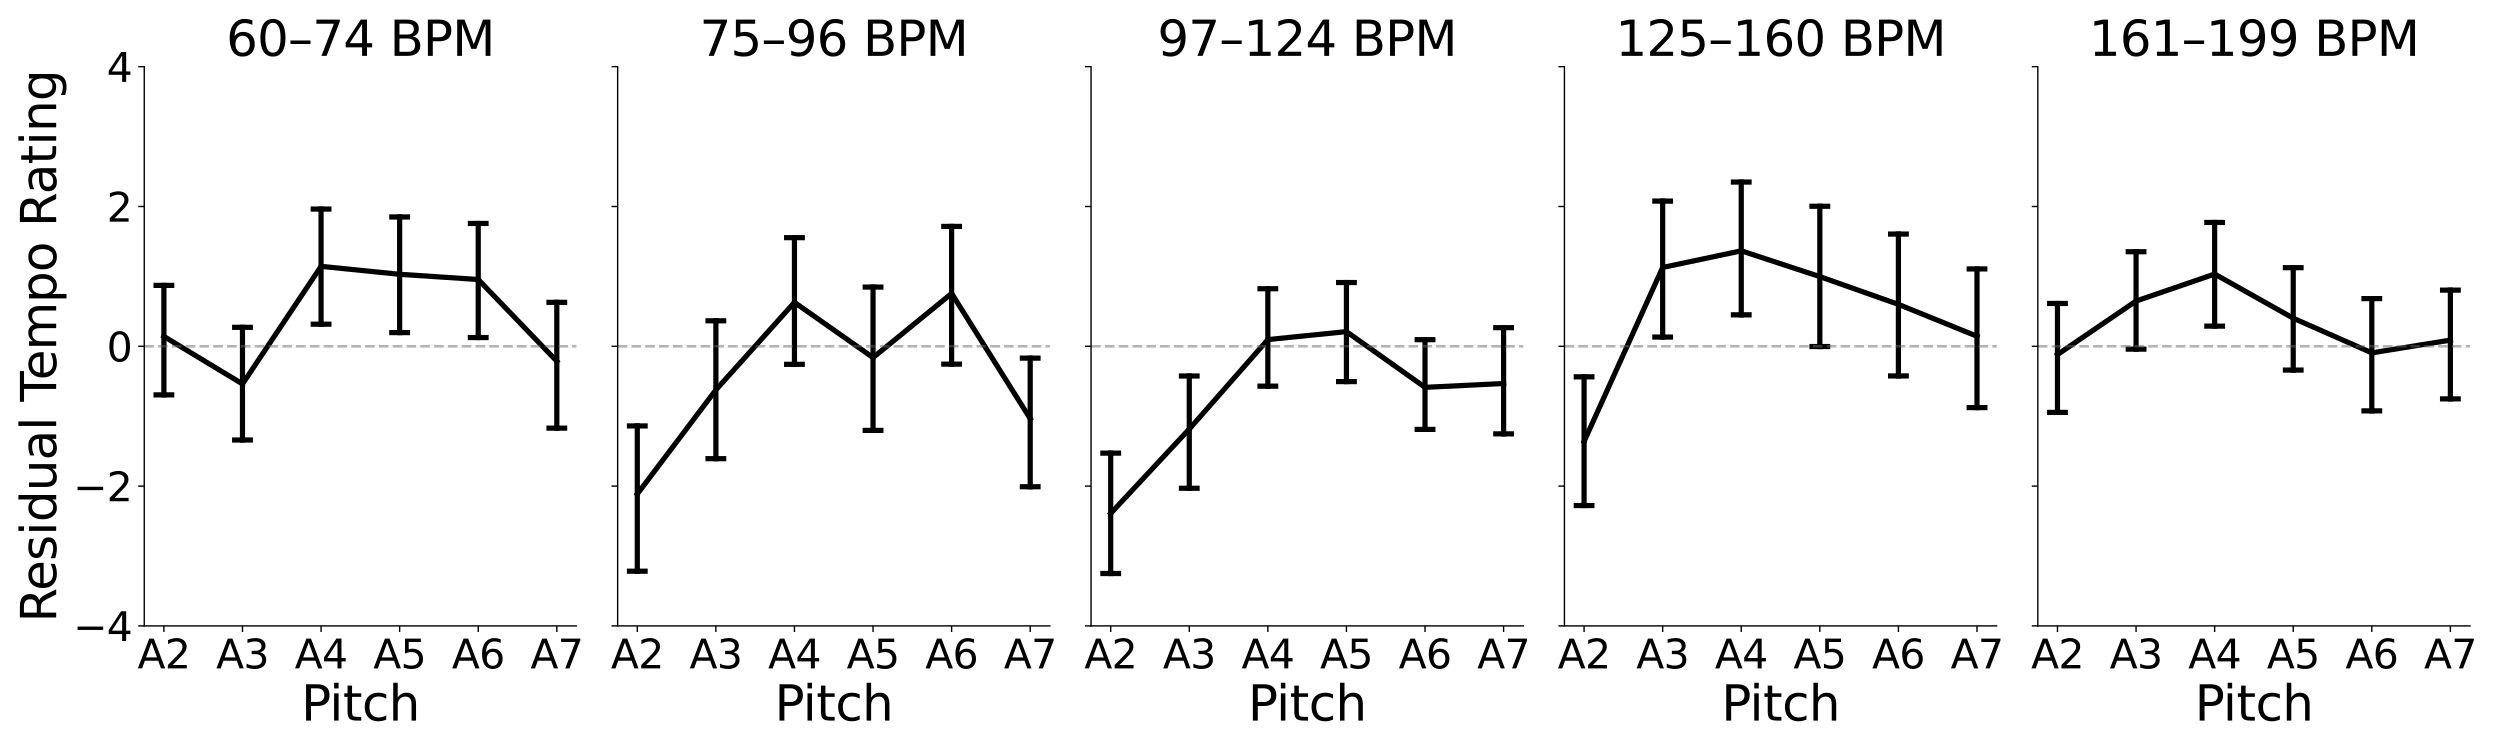 <?xml version="1.0" encoding="utf-8" standalone="no"?>
<!DOCTYPE svg PUBLIC "-//W3C//DTD SVG 1.1//EN"
  "http://www.w3.org/Graphics/SVG/1.1/DTD/svg11.dtd">
<svg xmlns:xlink="http://www.w3.org/1999/xlink" width="1440pt" height="432pt" viewBox="0 0 1440 432" xmlns="http://www.w3.org/2000/svg" version="1.1">
 <defs>
  <style type="text/css">*{stroke-linejoin: round; stroke-linecap: butt}</style>
 </defs>
 <g id="figure_1">
  <g id="patch_1">
   <path d="M 0 432 
L 1440 432 
L 1440 0 
L 0 0 
z
" style="fill: #ffffff"/>
  </g>
  <g id="axes_1">
   <g id="patch_2">
    <path d="M 83.09 360.52 
L 332.037 360.52 
L 332.037 38.4 
L 83.09 38.4 
z
" style="fill: #ffffff"/>
   </g>
   <g id="matplotlib.axis_1">
    <g id="xtick_1">
     <g id="line2d_1">
      <defs>
       <path id="ma866b5fbab" d="M 0 0 
L 0 3.5 
" style="stroke: #000000; stroke-width: 0.8"/>
      </defs>
      <g>
       <use xlink:href="#ma866b5fbab" x="94.406" y="360.52" style="stroke: #000000; stroke-width: 0.8"/>
      </g>
     </g>
     <g id="text_1">
      <!-- A2 -->
      <g transform="translate(79.222 384.996) scale(0.23 -0.23)">
       <defs>
        <path id="DejaVuSans-41" d="M 2188 4044 
L 1331 1722 
L 3047 1722 
L 2188 4044 
z
M 1831 4666 
L 2547 4666 
L 4325 0 
L 3669 0 
L 3244 1197 
L 1141 1197 
L 716 0 
L 50 0 
L 1831 4666 
z
" transform="scale(0.016)"/>
        <path id="DejaVuSans-32" d="M 1228 531 
L 3431 531 
L 3431 0 
L 469 0 
L 469 531 
Q 828 903 1448 1529 
Q 2069 2156 2228 2338 
Q 2531 2678 2651 2914 
Q 2772 3150 2772 3378 
Q 2772 3750 2511 3984 
Q 2250 4219 1831 4219 
Q 1534 4219 1204 4116 
Q 875 4013 500 3803 
L 500 4441 
Q 881 4594 1212 4672 
Q 1544 4750 1819 4750 
Q 2544 4750 2975 4387 
Q 3406 4025 3406 3419 
Q 3406 3131 3298 2873 
Q 3191 2616 2906 2266 
Q 2828 2175 2409 1742 
Q 1991 1309 1228 531 
z
" transform="scale(0.016)"/>
       </defs>
       <use xlink:href="#DejaVuSans-41"/>
       <use xlink:href="#DejaVuSans-32" x="68.408"/>
      </g>
     </g>
    </g>
    <g id="xtick_2">
     <g id="line2d_2">
      <g>
       <use xlink:href="#ma866b5fbab" x="139.669" y="360.52" style="stroke: #000000; stroke-width: 0.8"/>
      </g>
     </g>
     <g id="text_2">
      <!-- A3 -->
      <g transform="translate(124.485 384.996) scale(0.23 -0.23)">
       <defs>
        <path id="DejaVuSans-33" d="M 2597 2516 
Q 3050 2419 3304 2112 
Q 3559 1806 3559 1356 
Q 3559 666 3084 287 
Q 2609 -91 1734 -91 
Q 1441 -91 1130 -33 
Q 819 25 488 141 
L 488 750 
Q 750 597 1062 519 
Q 1375 441 1716 441 
Q 2309 441 2620 675 
Q 2931 909 2931 1356 
Q 2931 1769 2642 2001 
Q 2353 2234 1838 2234 
L 1294 2234 
L 1294 2753 
L 1863 2753 
Q 2328 2753 2575 2939 
Q 2822 3125 2822 3475 
Q 2822 3834 2567 4026 
Q 2313 4219 1838 4219 
Q 1578 4219 1281 4162 
Q 984 4106 628 3988 
L 628 4550 
Q 988 4650 1302 4700 
Q 1616 4750 1894 4750 
Q 2613 4750 3031 4423 
Q 3450 4097 3450 3541 
Q 3450 3153 3228 2886 
Q 3006 2619 2597 2516 
z
" transform="scale(0.016)"/>
       </defs>
       <use xlink:href="#DejaVuSans-41"/>
       <use xlink:href="#DejaVuSans-33" x="68.408"/>
      </g>
     </g>
    </g>
    <g id="xtick_3">
     <g id="line2d_3">
      <g>
       <use xlink:href="#ma866b5fbab" x="184.932" y="360.52" style="stroke: #000000; stroke-width: 0.8"/>
      </g>
     </g>
     <g id="text_3">
      <!-- A4 -->
      <g transform="translate(169.748 384.996) scale(0.23 -0.23)">
       <defs>
        <path id="DejaVuSans-34" d="M 2419 4116 
L 825 1625 
L 2419 1625 
L 2419 4116 
z
M 2253 4666 
L 3047 4666 
L 3047 1625 
L 3713 1625 
L 3713 1100 
L 3047 1100 
L 3047 0 
L 2419 0 
L 2419 1100 
L 313 1100 
L 313 1709 
L 2253 4666 
z
" transform="scale(0.016)"/>
       </defs>
       <use xlink:href="#DejaVuSans-41"/>
       <use xlink:href="#DejaVuSans-34" x="68.408"/>
      </g>
     </g>
    </g>
    <g id="xtick_4">
     <g id="line2d_4">
      <g>
       <use xlink:href="#ma866b5fbab" x="230.195" y="360.52" style="stroke: #000000; stroke-width: 0.8"/>
      </g>
     </g>
     <g id="text_4">
      <!-- A5 -->
      <g transform="translate(215.011 384.996) scale(0.23 -0.23)">
       <defs>
        <path id="DejaVuSans-35" d="M 691 4666 
L 3169 4666 
L 3169 4134 
L 1269 4134 
L 1269 2991 
Q 1406 3038 1543 3061 
Q 1681 3084 1819 3084 
Q 2600 3084 3056 2656 
Q 3513 2228 3513 1497 
Q 3513 744 3044 326 
Q 2575 -91 1722 -91 
Q 1428 -91 1123 -41 
Q 819 9 494 109 
L 494 744 
Q 775 591 1075 516 
Q 1375 441 1709 441 
Q 2250 441 2565 725 
Q 2881 1009 2881 1497 
Q 2881 1984 2565 2268 
Q 2250 2553 1709 2553 
Q 1456 2553 1204 2497 
Q 953 2441 691 2322 
L 691 4666 
z
" transform="scale(0.016)"/>
       </defs>
       <use xlink:href="#DejaVuSans-41"/>
       <use xlink:href="#DejaVuSans-35" x="68.408"/>
      </g>
     </g>
    </g>
    <g id="xtick_5">
     <g id="line2d_5">
      <g>
       <use xlink:href="#ma866b5fbab" x="275.458" y="360.52" style="stroke: #000000; stroke-width: 0.8"/>
      </g>
     </g>
     <g id="text_5">
      <!-- A6 -->
      <g transform="translate(260.275 384.996) scale(0.23 -0.23)">
       <defs>
        <path id="DejaVuSans-36" d="M 2113 2584 
Q 1688 2584 1439 2293 
Q 1191 2003 1191 1497 
Q 1191 994 1439 701 
Q 1688 409 2113 409 
Q 2538 409 2786 701 
Q 3034 994 3034 1497 
Q 3034 2003 2786 2293 
Q 2538 2584 2113 2584 
z
M 3366 4563 
L 3366 3988 
Q 3128 4100 2886 4159 
Q 2644 4219 2406 4219 
Q 1781 4219 1451 3797 
Q 1122 3375 1075 2522 
Q 1259 2794 1537 2939 
Q 1816 3084 2150 3084 
Q 2853 3084 3261 2657 
Q 3669 2231 3669 1497 
Q 3669 778 3244 343 
Q 2819 -91 2113 -91 
Q 1303 -91 875 529 
Q 447 1150 447 2328 
Q 447 3434 972 4092 
Q 1497 4750 2381 4750 
Q 2619 4750 2861 4703 
Q 3103 4656 3366 4563 
z
" transform="scale(0.016)"/>
       </defs>
       <use xlink:href="#DejaVuSans-41"/>
       <use xlink:href="#DejaVuSans-36" x="68.408"/>
      </g>
     </g>
    </g>
    <g id="xtick_6">
     <g id="line2d_6">
      <g>
       <use xlink:href="#ma866b5fbab" x="320.721" y="360.52" style="stroke: #000000; stroke-width: 0.8"/>
      </g>
     </g>
     <g id="text_6">
      <!-- A7 -->
      <g transform="translate(305.538 384.996) scale(0.23 -0.23)">
       <defs>
        <path id="DejaVuSans-37" d="M 525 4666 
L 3525 4666 
L 3525 4397 
L 1831 0 
L 1172 0 
L 2766 4134 
L 525 4134 
L 525 4666 
z
" transform="scale(0.016)"/>
       </defs>
       <use xlink:href="#DejaVuSans-41"/>
       <use xlink:href="#DejaVuSans-37" x="68.408"/>
      </g>
     </g>
    </g>
    <g id="text_7">
     <!-- Pitch -->
     <g transform="translate(173.489 415.055) scale(0.28 -0.28)">
      <defs>
       <path id="DejaVuSans-50" d="M 1259 4147 
L 1259 2394 
L 2053 2394 
Q 2494 2394 2734 2622 
Q 2975 2850 2975 3272 
Q 2975 3691 2734 3919 
Q 2494 4147 2053 4147 
L 1259 4147 
z
M 628 4666 
L 2053 4666 
Q 2838 4666 3239 4311 
Q 3641 3956 3641 3272 
Q 3641 2581 3239 2228 
Q 2838 1875 2053 1875 
L 1259 1875 
L 1259 0 
L 628 0 
L 628 4666 
z
" transform="scale(0.016)"/>
       <path id="DejaVuSans-69" d="M 603 3500 
L 1178 3500 
L 1178 0 
L 603 0 
L 603 3500 
z
M 603 4863 
L 1178 4863 
L 1178 4134 
L 603 4134 
L 603 4863 
z
" transform="scale(0.016)"/>
       <path id="DejaVuSans-74" d="M 1172 4494 
L 1172 3500 
L 2356 3500 
L 2356 3053 
L 1172 3053 
L 1172 1153 
Q 1172 725 1289 603 
Q 1406 481 1766 481 
L 2356 481 
L 2356 0 
L 1766 0 
Q 1100 0 847 248 
Q 594 497 594 1153 
L 594 3053 
L 172 3053 
L 172 3500 
L 594 3500 
L 594 4494 
L 1172 4494 
z
" transform="scale(0.016)"/>
       <path id="DejaVuSans-63" d="M 3122 3366 
L 3122 2828 
Q 2878 2963 2633 3030 
Q 2388 3097 2138 3097 
Q 1578 3097 1268 2742 
Q 959 2388 959 1747 
Q 959 1106 1268 751 
Q 1578 397 2138 397 
Q 2388 397 2633 464 
Q 2878 531 3122 666 
L 3122 134 
Q 2881 22 2623 -34 
Q 2366 -91 2075 -91 
Q 1284 -91 818 406 
Q 353 903 353 1747 
Q 353 2603 823 3093 
Q 1294 3584 2113 3584 
Q 2378 3584 2631 3529 
Q 2884 3475 3122 3366 
z
" transform="scale(0.016)"/>
       <path id="DejaVuSans-68" d="M 3513 2113 
L 3513 0 
L 2938 0 
L 2938 2094 
Q 2938 2591 2744 2837 
Q 2550 3084 2163 3084 
Q 1697 3084 1428 2787 
Q 1159 2491 1159 1978 
L 1159 0 
L 581 0 
L 581 4863 
L 1159 4863 
L 1159 2956 
Q 1366 3272 1645 3428 
Q 1925 3584 2291 3584 
Q 2894 3584 3203 3211 
Q 3513 2838 3513 2113 
z
" transform="scale(0.016)"/>
      </defs>
      <use xlink:href="#DejaVuSans-50"/>
      <use xlink:href="#DejaVuSans-69" x="58.053"/>
      <use xlink:href="#DejaVuSans-74" x="85.836"/>
      <use xlink:href="#DejaVuSans-63" x="125.045"/>
      <use xlink:href="#DejaVuSans-68" x="180.025"/>
     </g>
    </g>
   </g>
   <g id="matplotlib.axis_2">
    <g id="ytick_1">
     <g id="line2d_7">
      <defs>
       <path id="m1abe7f69b4" d="M 0 0 
L -3.5 0 
" style="stroke: #000000; stroke-width: 0.8"/>
      </defs>
      <g>
       <use xlink:href="#m1abe7f69b4" x="83.09" y="360.52" style="stroke: #000000; stroke-width: 0.8"/>
      </g>
     </g>
     <g id="text_8">
      <!-- −4 -->
      <g transform="translate(42.183 369.258) scale(0.23 -0.23)">
       <defs>
        <path id="DejaVuSans-2212" d="M 678 2272 
L 4684 2272 
L 4684 1741 
L 678 1741 
L 678 2272 
z
" transform="scale(0.016)"/>
       </defs>
       <use xlink:href="#DejaVuSans-2212"/>
       <use xlink:href="#DejaVuSans-34" x="83.789"/>
      </g>
     </g>
    </g>
    <g id="ytick_2">
     <g id="line2d_8">
      <g>
       <use xlink:href="#m1abe7f69b4" x="83.09" y="279.99" style="stroke: #000000; stroke-width: 0.8"/>
      </g>
     </g>
     <g id="text_9">
      <!-- −2 -->
      <g transform="translate(42.183 288.728) scale(0.23 -0.23)">
       <use xlink:href="#DejaVuSans-2212"/>
       <use xlink:href="#DejaVuSans-32" x="83.789"/>
      </g>
     </g>
    </g>
    <g id="ytick_3">
     <g id="line2d_9">
      <g>
       <use xlink:href="#m1abe7f69b4" x="83.09" y="199.46" style="stroke: #000000; stroke-width: 0.8"/>
      </g>
     </g>
     <g id="text_10">
      <!-- 0 -->
      <g transform="translate(61.456 208.198) scale(0.23 -0.23)">
       <defs>
        <path id="DejaVuSans-30" d="M 2034 4250 
Q 1547 4250 1301 3770 
Q 1056 3291 1056 2328 
Q 1056 1369 1301 889 
Q 1547 409 2034 409 
Q 2525 409 2770 889 
Q 3016 1369 3016 2328 
Q 3016 3291 2770 3770 
Q 2525 4250 2034 4250 
z
M 2034 4750 
Q 2819 4750 3233 4129 
Q 3647 3509 3647 2328 
Q 3647 1150 3233 529 
Q 2819 -91 2034 -91 
Q 1250 -91 836 529 
Q 422 1150 422 2328 
Q 422 3509 836 4129 
Q 1250 4750 2034 4750 
z
" transform="scale(0.016)"/>
       </defs>
       <use xlink:href="#DejaVuSans-30"/>
      </g>
     </g>
    </g>
    <g id="ytick_4">
     <g id="line2d_10">
      <g>
       <use xlink:href="#m1abe7f69b4" x="83.09" y="118.93" style="stroke: #000000; stroke-width: 0.8"/>
      </g>
     </g>
     <g id="text_11">
      <!-- 2 -->
      <g transform="translate(61.456 127.668) scale(0.23 -0.23)">
       <use xlink:href="#DejaVuSans-32"/>
      </g>
     </g>
    </g>
    <g id="ytick_5">
     <g id="line2d_11">
      <g>
       <use xlink:href="#m1abe7f69b4" x="83.09" y="38.4" style="stroke: #000000; stroke-width: 0.8"/>
      </g>
     </g>
     <g id="text_12">
      <!-- 4 -->
      <g transform="translate(61.456 47.138) scale(0.23 -0.23)">
       <use xlink:href="#DejaVuSans-34"/>
      </g>
     </g>
    </g>
    <g id="text_13">
     <!-- Residual Tempo Rating -->
     <g transform="translate(32.36 358.489) rotate(-90) scale(0.28 -0.28)">
      <defs>
       <path id="DejaVuSans-52" d="M 2841 2188 
Q 3044 2119 3236 1894 
Q 3428 1669 3622 1275 
L 4263 0 
L 3584 0 
L 2988 1197 
Q 2756 1666 2539 1819 
Q 2322 1972 1947 1972 
L 1259 1972 
L 1259 0 
L 628 0 
L 628 4666 
L 2053 4666 
Q 2853 4666 3247 4331 
Q 3641 3997 3641 3322 
Q 3641 2881 3436 2590 
Q 3231 2300 2841 2188 
z
M 1259 4147 
L 1259 2491 
L 2053 2491 
Q 2509 2491 2742 2702 
Q 2975 2913 2975 3322 
Q 2975 3731 2742 3939 
Q 2509 4147 2053 4147 
L 1259 4147 
z
" transform="scale(0.016)"/>
       <path id="DejaVuSans-65" d="M 3597 1894 
L 3597 1613 
L 953 1613 
Q 991 1019 1311 708 
Q 1631 397 2203 397 
Q 2534 397 2845 478 
Q 3156 559 3463 722 
L 3463 178 
Q 3153 47 2828 -22 
Q 2503 -91 2169 -91 
Q 1331 -91 842 396 
Q 353 884 353 1716 
Q 353 2575 817 3079 
Q 1281 3584 2069 3584 
Q 2775 3584 3186 3129 
Q 3597 2675 3597 1894 
z
M 3022 2063 
Q 3016 2534 2758 2815 
Q 2500 3097 2075 3097 
Q 1594 3097 1305 2825 
Q 1016 2553 972 2059 
L 3022 2063 
z
" transform="scale(0.016)"/>
       <path id="DejaVuSans-73" d="M 2834 3397 
L 2834 2853 
Q 2591 2978 2328 3040 
Q 2066 3103 1784 3103 
Q 1356 3103 1142 2972 
Q 928 2841 928 2578 
Q 928 2378 1081 2264 
Q 1234 2150 1697 2047 
L 1894 2003 
Q 2506 1872 2764 1633 
Q 3022 1394 3022 966 
Q 3022 478 2636 193 
Q 2250 -91 1575 -91 
Q 1294 -91 989 -36 
Q 684 19 347 128 
L 347 722 
Q 666 556 975 473 
Q 1284 391 1588 391 
Q 1994 391 2212 530 
Q 2431 669 2431 922 
Q 2431 1156 2273 1281 
Q 2116 1406 1581 1522 
L 1381 1569 
Q 847 1681 609 1914 
Q 372 2147 372 2553 
Q 372 3047 722 3315 
Q 1072 3584 1716 3584 
Q 2034 3584 2315 3537 
Q 2597 3491 2834 3397 
z
" transform="scale(0.016)"/>
       <path id="DejaVuSans-64" d="M 2906 2969 
L 2906 4863 
L 3481 4863 
L 3481 0 
L 2906 0 
L 2906 525 
Q 2725 213 2448 61 
Q 2172 -91 1784 -91 
Q 1150 -91 751 415 
Q 353 922 353 1747 
Q 353 2572 751 3078 
Q 1150 3584 1784 3584 
Q 2172 3584 2448 3432 
Q 2725 3281 2906 2969 
z
M 947 1747 
Q 947 1113 1208 752 
Q 1469 391 1925 391 
Q 2381 391 2643 752 
Q 2906 1113 2906 1747 
Q 2906 2381 2643 2742 
Q 2381 3103 1925 3103 
Q 1469 3103 1208 2742 
Q 947 2381 947 1747 
z
" transform="scale(0.016)"/>
       <path id="DejaVuSans-75" d="M 544 1381 
L 544 3500 
L 1119 3500 
L 1119 1403 
Q 1119 906 1312 657 
Q 1506 409 1894 409 
Q 2359 409 2629 706 
Q 2900 1003 2900 1516 
L 2900 3500 
L 3475 3500 
L 3475 0 
L 2900 0 
L 2900 538 
Q 2691 219 2414 64 
Q 2138 -91 1772 -91 
Q 1169 -91 856 284 
Q 544 659 544 1381 
z
M 1991 3584 
L 1991 3584 
z
" transform="scale(0.016)"/>
       <path id="DejaVuSans-61" d="M 2194 1759 
Q 1497 1759 1228 1600 
Q 959 1441 959 1056 
Q 959 750 1161 570 
Q 1363 391 1709 391 
Q 2188 391 2477 730 
Q 2766 1069 2766 1631 
L 2766 1759 
L 2194 1759 
z
M 3341 1997 
L 3341 0 
L 2766 0 
L 2766 531 
Q 2569 213 2275 61 
Q 1981 -91 1556 -91 
Q 1019 -91 701 211 
Q 384 513 384 1019 
Q 384 1609 779 1909 
Q 1175 2209 1959 2209 
L 2766 2209 
L 2766 2266 
Q 2766 2663 2505 2880 
Q 2244 3097 1772 3097 
Q 1472 3097 1187 3025 
Q 903 2953 641 2809 
L 641 3341 
Q 956 3463 1253 3523 
Q 1550 3584 1831 3584 
Q 2591 3584 2966 3190 
Q 3341 2797 3341 1997 
z
" transform="scale(0.016)"/>
       <path id="DejaVuSans-6c" d="M 603 4863 
L 1178 4863 
L 1178 0 
L 603 0 
L 603 4863 
z
" transform="scale(0.016)"/>
       <path id="DejaVuSans-20" transform="scale(0.016)"/>
       <path id="DejaVuSans-54" d="M -19 4666 
L 3928 4666 
L 3928 4134 
L 2272 4134 
L 2272 0 
L 1638 0 
L 1638 4134 
L -19 4134 
L -19 4666 
z
" transform="scale(0.016)"/>
       <path id="DejaVuSans-6d" d="M 3328 2828 
Q 3544 3216 3844 3400 
Q 4144 3584 4550 3584 
Q 5097 3584 5394 3201 
Q 5691 2819 5691 2113 
L 5691 0 
L 5113 0 
L 5113 2094 
Q 5113 2597 4934 2840 
Q 4756 3084 4391 3084 
Q 3944 3084 3684 2787 
Q 3425 2491 3425 1978 
L 3425 0 
L 2847 0 
L 2847 2094 
Q 2847 2600 2669 2842 
Q 2491 3084 2119 3084 
Q 1678 3084 1418 2786 
Q 1159 2488 1159 1978 
L 1159 0 
L 581 0 
L 581 3500 
L 1159 3500 
L 1159 2956 
Q 1356 3278 1631 3431 
Q 1906 3584 2284 3584 
Q 2666 3584 2933 3390 
Q 3200 3197 3328 2828 
z
" transform="scale(0.016)"/>
       <path id="DejaVuSans-70" d="M 1159 525 
L 1159 -1331 
L 581 -1331 
L 581 3500 
L 1159 3500 
L 1159 2969 
Q 1341 3281 1617 3432 
Q 1894 3584 2278 3584 
Q 2916 3584 3314 3078 
Q 3713 2572 3713 1747 
Q 3713 922 3314 415 
Q 2916 -91 2278 -91 
Q 1894 -91 1617 61 
Q 1341 213 1159 525 
z
M 3116 1747 
Q 3116 2381 2855 2742 
Q 2594 3103 2138 3103 
Q 1681 3103 1420 2742 
Q 1159 2381 1159 1747 
Q 1159 1113 1420 752 
Q 1681 391 2138 391 
Q 2594 391 2855 752 
Q 3116 1113 3116 1747 
z
" transform="scale(0.016)"/>
       <path id="DejaVuSans-6f" d="M 1959 3097 
Q 1497 3097 1228 2736 
Q 959 2375 959 1747 
Q 959 1119 1226 758 
Q 1494 397 1959 397 
Q 2419 397 2687 759 
Q 2956 1122 2956 1747 
Q 2956 2369 2687 2733 
Q 2419 3097 1959 3097 
z
M 1959 3584 
Q 2709 3584 3137 3096 
Q 3566 2609 3566 1747 
Q 3566 888 3137 398 
Q 2709 -91 1959 -91 
Q 1206 -91 779 398 
Q 353 888 353 1747 
Q 353 2609 779 3096 
Q 1206 3584 1959 3584 
z
" transform="scale(0.016)"/>
       <path id="DejaVuSans-6e" d="M 3513 2113 
L 3513 0 
L 2938 0 
L 2938 2094 
Q 2938 2591 2744 2837 
Q 2550 3084 2163 3084 
Q 1697 3084 1428 2787 
Q 1159 2491 1159 1978 
L 1159 0 
L 581 0 
L 581 3500 
L 1159 3500 
L 1159 2956 
Q 1366 3272 1645 3428 
Q 1925 3584 2291 3584 
Q 2894 3584 3203 3211 
Q 3513 2838 3513 2113 
z
" transform="scale(0.016)"/>
       <path id="DejaVuSans-67" d="M 2906 1791 
Q 2906 2416 2648 2759 
Q 2391 3103 1925 3103 
Q 1463 3103 1205 2759 
Q 947 2416 947 1791 
Q 947 1169 1205 825 
Q 1463 481 1925 481 
Q 2391 481 2648 825 
Q 2906 1169 2906 1791 
z
M 3481 434 
Q 3481 -459 3084 -895 
Q 2688 -1331 1869 -1331 
Q 1566 -1331 1297 -1286 
Q 1028 -1241 775 -1147 
L 775 -588 
Q 1028 -725 1275 -790 
Q 1522 -856 1778 -856 
Q 2344 -856 2625 -561 
Q 2906 -266 2906 331 
L 2906 616 
Q 2728 306 2450 153 
Q 2172 0 1784 0 
Q 1141 0 747 490 
Q 353 981 353 1791 
Q 353 2603 747 3093 
Q 1141 3584 1784 3584 
Q 2172 3584 2450 3431 
Q 2728 3278 2906 2969 
L 2906 3500 
L 3481 3500 
L 3481 434 
z
" transform="scale(0.016)"/>
      </defs>
      <use xlink:href="#DejaVuSans-52"/>
      <use xlink:href="#DejaVuSans-65" x="64.982"/>
      <use xlink:href="#DejaVuSans-73" x="126.506"/>
      <use xlink:href="#DejaVuSans-69" x="178.605"/>
      <use xlink:href="#DejaVuSans-64" x="206.389"/>
      <use xlink:href="#DejaVuSans-75" x="269.865"/>
      <use xlink:href="#DejaVuSans-61" x="333.244"/>
      <use xlink:href="#DejaVuSans-6c" x="394.523"/>
      <use xlink:href="#DejaVuSans-20" x="422.307"/>
      <use xlink:href="#DejaVuSans-54" x="454.094"/>
      <use xlink:href="#DejaVuSans-65" x="498.178"/>
      <use xlink:href="#DejaVuSans-6d" x="559.701"/>
      <use xlink:href="#DejaVuSans-70" x="657.113"/>
      <use xlink:href="#DejaVuSans-6f" x="720.59"/>
      <use xlink:href="#DejaVuSans-20" x="781.771"/>
      <use xlink:href="#DejaVuSans-52" x="813.559"/>
      <use xlink:href="#DejaVuSans-61" x="880.791"/>
      <use xlink:href="#DejaVuSans-74" x="942.07"/>
      <use xlink:href="#DejaVuSans-69" x="981.279"/>
      <use xlink:href="#DejaVuSans-6e" x="1009.062"/>
      <use xlink:href="#DejaVuSans-67" x="1072.441"/>
     </g>
    </g>
   </g>
   <g id="line2d_12">
    <path d="M 94.406 193.803 
L 139.669 221.158 
L 184.932 153.41 
L 230.195 158.005 
L 275.458 160.996 
L 320.721 208.058 
" clip-path="url(#p0efdf34765)" style="fill: none; stroke: #000000; stroke-width: 3; stroke-linecap: square"/>
   </g>
   <g id="LineCollection_1">
    <path d="M 94.406 227.447 
L 94.406 164.403 
" clip-path="url(#p0efdf34765)" style="fill: none; stroke: #000000; stroke-width: 3; stroke-linecap: square"/>
    <path d="M 139.669 253.455 
L 139.669 188.555 
" clip-path="url(#p0efdf34765)" style="fill: none; stroke: #000000; stroke-width: 3; stroke-linecap: square"/>
    <path d="M 184.932 186.73 
L 184.932 120.43 
" clip-path="url(#p0efdf34765)" style="fill: none; stroke: #000000; stroke-width: 3; stroke-linecap: square"/>
    <path d="M 230.195 191.589 
L 230.195 124.975 
" clip-path="url(#p0efdf34765)" style="fill: none; stroke: #000000; stroke-width: 3; stroke-linecap: square"/>
    <path d="M 275.458 194.418 
L 275.458 128.729 
" clip-path="url(#p0efdf34765)" style="fill: none; stroke: #000000; stroke-width: 3; stroke-linecap: square"/>
    <path d="M 320.721 246.596 
L 320.721 174.145 
" clip-path="url(#p0efdf34765)" style="fill: none; stroke: #000000; stroke-width: 3; stroke-linecap: square"/>
   </g>
   <g id="line2d_13">
    <defs>
     <path id="mea87419b65" d="M 6 0 
L -6 -0 
" style="stroke: #000000; stroke-width: 3"/>
    </defs>
    <g clip-path="url(#p0efdf34765)">
     <use xlink:href="#mea87419b65" x="94.406" y="227.447" style="stroke: #000000; stroke-width: 3"/>
     <use xlink:href="#mea87419b65" x="139.669" y="253.455" style="stroke: #000000; stroke-width: 3"/>
     <use xlink:href="#mea87419b65" x="184.932" y="186.73" style="stroke: #000000; stroke-width: 3"/>
     <use xlink:href="#mea87419b65" x="230.195" y="191.589" style="stroke: #000000; stroke-width: 3"/>
     <use xlink:href="#mea87419b65" x="275.458" y="194.418" style="stroke: #000000; stroke-width: 3"/>
     <use xlink:href="#mea87419b65" x="320.721" y="246.596" style="stroke: #000000; stroke-width: 3"/>
    </g>
   </g>
   <g id="line2d_14">
    <g clip-path="url(#p0efdf34765)">
     <use xlink:href="#mea87419b65" x="94.406" y="164.403" style="stroke: #000000; stroke-width: 3"/>
     <use xlink:href="#mea87419b65" x="139.669" y="188.555" style="stroke: #000000; stroke-width: 3"/>
     <use xlink:href="#mea87419b65" x="184.932" y="120.43" style="stroke: #000000; stroke-width: 3"/>
     <use xlink:href="#mea87419b65" x="230.195" y="124.975" style="stroke: #000000; stroke-width: 3"/>
     <use xlink:href="#mea87419b65" x="275.458" y="128.729" style="stroke: #000000; stroke-width: 3"/>
     <use xlink:href="#mea87419b65" x="320.721" y="174.145" style="stroke: #000000; stroke-width: 3"/>
    </g>
   </g>
   <g id="line2d_15">
    <path d="M 83.09 199.46 
L 332.037 199.46 
" clip-path="url(#p0efdf34765)" style="fill: none; stroke-dasharray: 5.55,2.4; stroke-dashoffset: 0; stroke: #5e6a71; stroke-opacity: 0.5; stroke-width: 1.5"/>
   </g>
   <g id="line2d_16"/>
   <g id="patch_3">
    <path d="M 83.09 360.52 
L 83.09 38.4 
" style="fill: none; stroke: #000000; stroke-width: 0.8; stroke-linejoin: miter; stroke-linecap: square"/>
   </g>
   <g id="patch_4">
    <path d="M 83.09 360.52 
L 332.037 360.52 
" style="fill: none; stroke: #000000; stroke-width: 0.8; stroke-linejoin: miter; stroke-linecap: square"/>
   </g>
   <g id="text_14">
    <!-- $60\endash74$ BPM -->
    <g transform="translate(130.283 32.4) scale(0.28 -0.28)">
     <defs>
      <path id="DejaVuSansDisplay-2013" d="M 313 1978 
L 2888 1978 
L 2888 1528 
L 313 1528 
L 313 1978 
z
" transform="scale(0.016)"/>
      <path id="DejaVuSans-42" d="M 1259 2228 
L 1259 519 
L 2272 519 
Q 2781 519 3026 730 
Q 3272 941 3272 1375 
Q 3272 1813 3026 2020 
Q 2781 2228 2272 2228 
L 1259 2228 
z
M 1259 4147 
L 1259 2741 
L 2194 2741 
Q 2656 2741 2882 2914 
Q 3109 3088 3109 3444 
Q 3109 3797 2882 3972 
Q 2656 4147 2194 4147 
L 1259 4147 
z
M 628 4666 
L 2241 4666 
Q 2963 4666 3353 4366 
Q 3744 4066 3744 3513 
Q 3744 3084 3544 2831 
Q 3344 2578 2956 2516 
Q 3422 2416 3680 2098 
Q 3938 1781 3938 1306 
Q 3938 681 3513 340 
Q 3088 0 2303 0 
L 628 0 
L 628 4666 
z
" transform="scale(0.016)"/>
      <path id="DejaVuSans-4d" d="M 628 4666 
L 1569 4666 
L 2759 1491 
L 3956 4666 
L 4897 4666 
L 4897 0 
L 4281 0 
L 4281 4097 
L 3078 897 
L 2444 897 
L 1241 4097 
L 1241 0 
L 628 0 
L 628 4666 
z
" transform="scale(0.016)"/>
     </defs>
     <use xlink:href="#DejaVuSans-36" transform="translate(0 0.781)"/>
     <use xlink:href="#DejaVuSans-30" transform="translate(63.623 0.781)"/>
     <use xlink:href="#DejaVuSansDisplay-2013" transform="translate(127.246 0.781)"/>
     <use xlink:href="#DejaVuSans-37" transform="translate(177.246 0.781)"/>
     <use xlink:href="#DejaVuSans-34" transform="translate(240.869 0.781)"/>
     <use xlink:href="#DejaVuSans-20" transform="translate(304.492 0.781)"/>
     <use xlink:href="#DejaVuSans-42" transform="translate(336.279 0.781)"/>
     <use xlink:href="#DejaVuSans-50" transform="translate(404.883 0.781)"/>
     <use xlink:href="#DejaVuSans-4d" transform="translate(465.186 0.781)"/>
    </g>
   </g>
  </g>
  <g id="axes_2">
   <g id="patch_5">
    <path d="M 355.765 360.52 
L 604.712 360.52 
L 604.712 38.4 
L 355.765 38.4 
z
" style="fill: #ffffff"/>
   </g>
   <g id="matplotlib.axis_3">
    <g id="xtick_7">
     <g id="line2d_17">
      <g>
       <use xlink:href="#ma866b5fbab" x="367.081" y="360.52" style="stroke: #000000; stroke-width: 0.8"/>
      </g>
     </g>
     <g id="text_15">
      <!-- A2 -->
      <g transform="translate(351.897 384.996) scale(0.23 -0.23)">
       <use xlink:href="#DejaVuSans-41"/>
       <use xlink:href="#DejaVuSans-32" x="68.408"/>
      </g>
     </g>
    </g>
    <g id="xtick_8">
     <g id="line2d_18">
      <g>
       <use xlink:href="#ma866b5fbab" x="412.344" y="360.52" style="stroke: #000000; stroke-width: 0.8"/>
      </g>
     </g>
     <g id="text_16">
      <!-- A3 -->
      <g transform="translate(397.16 384.996) scale(0.23 -0.23)">
       <use xlink:href="#DejaVuSans-41"/>
       <use xlink:href="#DejaVuSans-33" x="68.408"/>
      </g>
     </g>
    </g>
    <g id="xtick_9">
     <g id="line2d_19">
      <g>
       <use xlink:href="#ma866b5fbab" x="457.607" y="360.52" style="stroke: #000000; stroke-width: 0.8"/>
      </g>
     </g>
     <g id="text_17">
      <!-- A4 -->
      <g transform="translate(442.423 384.996) scale(0.23 -0.23)">
       <use xlink:href="#DejaVuSans-41"/>
       <use xlink:href="#DejaVuSans-34" x="68.408"/>
      </g>
     </g>
    </g>
    <g id="xtick_10">
     <g id="line2d_20">
      <g>
       <use xlink:href="#ma866b5fbab" x="502.87" y="360.52" style="stroke: #000000; stroke-width: 0.8"/>
      </g>
     </g>
     <g id="text_18">
      <!-- A5 -->
      <g transform="translate(487.686 384.996) scale(0.23 -0.23)">
       <use xlink:href="#DejaVuSans-41"/>
       <use xlink:href="#DejaVuSans-35" x="68.408"/>
      </g>
     </g>
    </g>
    <g id="xtick_11">
     <g id="line2d_21">
      <g>
       <use xlink:href="#ma866b5fbab" x="548.133" y="360.52" style="stroke: #000000; stroke-width: 0.8"/>
      </g>
     </g>
     <g id="text_19">
      <!-- A6 -->
      <g transform="translate(532.949 384.996) scale(0.23 -0.23)">
       <use xlink:href="#DejaVuSans-41"/>
       <use xlink:href="#DejaVuSans-36" x="68.408"/>
      </g>
     </g>
    </g>
    <g id="xtick_12">
     <g id="line2d_22">
      <g>
       <use xlink:href="#ma866b5fbab" x="593.396" y="360.52" style="stroke: #000000; stroke-width: 0.8"/>
      </g>
     </g>
     <g id="text_20">
      <!-- A7 -->
      <g transform="translate(578.212 384.996) scale(0.23 -0.23)">
       <use xlink:href="#DejaVuSans-41"/>
       <use xlink:href="#DejaVuSans-37" x="68.408"/>
      </g>
     </g>
    </g>
    <g id="text_21">
     <!-- Pitch -->
     <g transform="translate(446.164 415.055) scale(0.28 -0.28)">
      <use xlink:href="#DejaVuSans-50"/>
      <use xlink:href="#DejaVuSans-69" x="58.053"/>
      <use xlink:href="#DejaVuSans-74" x="85.836"/>
      <use xlink:href="#DejaVuSans-63" x="125.045"/>
      <use xlink:href="#DejaVuSans-68" x="180.025"/>
     </g>
    </g>
   </g>
   <g id="matplotlib.axis_4">
    <g id="ytick_6">
     <g id="line2d_23">
      <g>
       <use xlink:href="#m1abe7f69b4" x="355.765" y="360.52" style="stroke: #000000; stroke-width: 0.8"/>
      </g>
     </g>
    </g>
    <g id="ytick_7">
     <g id="line2d_24">
      <g>
       <use xlink:href="#m1abe7f69b4" x="355.765" y="279.99" style="stroke: #000000; stroke-width: 0.8"/>
      </g>
     </g>
    </g>
    <g id="ytick_8">
     <g id="line2d_25">
      <g>
       <use xlink:href="#m1abe7f69b4" x="355.765" y="199.46" style="stroke: #000000; stroke-width: 0.8"/>
      </g>
     </g>
    </g>
    <g id="ytick_9">
     <g id="line2d_26">
      <g>
       <use xlink:href="#m1abe7f69b4" x="355.765" y="118.93" style="stroke: #000000; stroke-width: 0.8"/>
      </g>
     </g>
    </g>
    <g id="ytick_10">
     <g id="line2d_27">
      <g>
       <use xlink:href="#m1abe7f69b4" x="355.765" y="38.4" style="stroke: #000000; stroke-width: 0.8"/>
      </g>
     </g>
    </g>
   </g>
   <g id="line2d_28">
    <path d="M 367.081 284.528 
L 412.344 224.587 
L 457.607 174.166 
L 502.87 205.977 
L 548.133 169.015 
L 593.396 241.143 
" clip-path="url(#pd576c975bc)" style="fill: none; stroke: #000000; stroke-width: 3; stroke-linecap: square"/>
   </g>
   <g id="LineCollection_2">
    <path d="M 367.081 329.001 
L 367.081 245.328 
" clip-path="url(#pd576c975bc)" style="fill: none; stroke: #000000; stroke-width: 3; stroke-linecap: square"/>
    <path d="M 412.344 264.194 
L 412.344 184.771 
" clip-path="url(#pd576c975bc)" style="fill: none; stroke: #000000; stroke-width: 3; stroke-linecap: square"/>
    <path d="M 457.607 209.853 
L 457.607 136.905 
" clip-path="url(#pd576c975bc)" style="fill: none; stroke: #000000; stroke-width: 3; stroke-linecap: square"/>
    <path d="M 502.87 247.924 
L 502.87 165.361 
" clip-path="url(#pd576c975bc)" style="fill: none; stroke: #000000; stroke-width: 3; stroke-linecap: square"/>
    <path d="M 548.133 209.753 
L 548.133 130.417 
" clip-path="url(#pd576c975bc)" style="fill: none; stroke: #000000; stroke-width: 3; stroke-linecap: square"/>
    <path d="M 593.396 280.353 
L 593.396 206.281 
" clip-path="url(#pd576c975bc)" style="fill: none; stroke: #000000; stroke-width: 3; stroke-linecap: square"/>
   </g>
   <g id="line2d_29">
    <g clip-path="url(#pd576c975bc)">
     <use xlink:href="#mea87419b65" x="367.081" y="329.001" style="stroke: #000000; stroke-width: 3"/>
     <use xlink:href="#mea87419b65" x="412.344" y="264.194" style="stroke: #000000; stroke-width: 3"/>
     <use xlink:href="#mea87419b65" x="457.607" y="209.853" style="stroke: #000000; stroke-width: 3"/>
     <use xlink:href="#mea87419b65" x="502.87" y="247.924" style="stroke: #000000; stroke-width: 3"/>
     <use xlink:href="#mea87419b65" x="548.133" y="209.753" style="stroke: #000000; stroke-width: 3"/>
     <use xlink:href="#mea87419b65" x="593.396" y="280.353" style="stroke: #000000; stroke-width: 3"/>
    </g>
   </g>
   <g id="line2d_30">
    <g clip-path="url(#pd576c975bc)">
     <use xlink:href="#mea87419b65" x="367.081" y="245.328" style="stroke: #000000; stroke-width: 3"/>
     <use xlink:href="#mea87419b65" x="412.344" y="184.771" style="stroke: #000000; stroke-width: 3"/>
     <use xlink:href="#mea87419b65" x="457.607" y="136.905" style="stroke: #000000; stroke-width: 3"/>
     <use xlink:href="#mea87419b65" x="502.87" y="165.361" style="stroke: #000000; stroke-width: 3"/>
     <use xlink:href="#mea87419b65" x="548.133" y="130.417" style="stroke: #000000; stroke-width: 3"/>
     <use xlink:href="#mea87419b65" x="593.396" y="206.281" style="stroke: #000000; stroke-width: 3"/>
    </g>
   </g>
   <g id="line2d_31">
    <path d="M 355.765 199.46 
L 604.712 199.46 
" clip-path="url(#pd576c975bc)" style="fill: none; stroke-dasharray: 5.55,2.4; stroke-dashoffset: 0; stroke: #5e6a71; stroke-opacity: 0.5; stroke-width: 1.5"/>
   </g>
   <g id="line2d_32"/>
   <g id="patch_6">
    <path d="M 355.765 360.52 
L 355.765 38.4 
" style="fill: none; stroke: #000000; stroke-width: 0.8; stroke-linejoin: miter; stroke-linecap: square"/>
   </g>
   <g id="patch_7">
    <path d="M 355.765 360.52 
L 604.712 360.52 
" style="fill: none; stroke: #000000; stroke-width: 0.8; stroke-linejoin: miter; stroke-linecap: square"/>
   </g>
   <g id="text_22">
    <!-- $75\endash96$ BPM -->
    <g transform="translate(402.958 32.4) scale(0.28 -0.28)">
     <defs>
      <path id="DejaVuSans-39" d="M 703 97 
L 703 672 
Q 941 559 1184 500 
Q 1428 441 1663 441 
Q 2288 441 2617 861 
Q 2947 1281 2994 2138 
Q 2813 1869 2534 1725 
Q 2256 1581 1919 1581 
Q 1219 1581 811 2004 
Q 403 2428 403 3163 
Q 403 3881 828 4315 
Q 1253 4750 1959 4750 
Q 2769 4750 3195 4129 
Q 3622 3509 3622 2328 
Q 3622 1225 3098 567 
Q 2575 -91 1691 -91 
Q 1453 -91 1209 -44 
Q 966 3 703 97 
z
M 1959 2075 
Q 2384 2075 2632 2365 
Q 2881 2656 2881 3163 
Q 2881 3666 2632 3958 
Q 2384 4250 1959 4250 
Q 1534 4250 1286 3958 
Q 1038 3666 1038 3163 
Q 1038 2656 1286 2365 
Q 1534 2075 1959 2075 
z
" transform="scale(0.016)"/>
     </defs>
     <use xlink:href="#DejaVuSans-37" transform="translate(0 0.781)"/>
     <use xlink:href="#DejaVuSans-35" transform="translate(63.623 0.781)"/>
     <use xlink:href="#DejaVuSansDisplay-2013" transform="translate(127.246 0.781)"/>
     <use xlink:href="#DejaVuSans-39" transform="translate(177.246 0.781)"/>
     <use xlink:href="#DejaVuSans-36" transform="translate(240.869 0.781)"/>
     <use xlink:href="#DejaVuSans-20" transform="translate(304.492 0.781)"/>
     <use xlink:href="#DejaVuSans-42" transform="translate(336.279 0.781)"/>
     <use xlink:href="#DejaVuSans-50" transform="translate(404.883 0.781)"/>
     <use xlink:href="#DejaVuSans-4d" transform="translate(465.186 0.781)"/>
    </g>
   </g>
  </g>
  <g id="axes_3">
   <g id="patch_8">
    <path d="M 628.44 360.52 
L 877.387 360.52 
L 877.387 38.4 
L 628.44 38.4 
z
" style="fill: #ffffff"/>
   </g>
   <g id="matplotlib.axis_5">
    <g id="xtick_13">
     <g id="line2d_33">
      <g>
       <use xlink:href="#ma866b5fbab" x="639.755" y="360.52" style="stroke: #000000; stroke-width: 0.8"/>
      </g>
     </g>
     <g id="text_23">
      <!-- A2 -->
      <g transform="translate(624.572 384.996) scale(0.23 -0.23)">
       <use xlink:href="#DejaVuSans-41"/>
       <use xlink:href="#DejaVuSans-32" x="68.408"/>
      </g>
     </g>
    </g>
    <g id="xtick_14">
     <g id="line2d_34">
      <g>
       <use xlink:href="#ma866b5fbab" x="685.018" y="360.52" style="stroke: #000000; stroke-width: 0.8"/>
      </g>
     </g>
     <g id="text_24">
      <!-- A3 -->
      <g transform="translate(669.835 384.996) scale(0.23 -0.23)">
       <use xlink:href="#DejaVuSans-41"/>
       <use xlink:href="#DejaVuSans-33" x="68.408"/>
      </g>
     </g>
    </g>
    <g id="xtick_15">
     <g id="line2d_35">
      <g>
       <use xlink:href="#ma866b5fbab" x="730.282" y="360.52" style="stroke: #000000; stroke-width: 0.8"/>
      </g>
     </g>
     <g id="text_25">
      <!-- A4 -->
      <g transform="translate(715.098 384.996) scale(0.23 -0.23)">
       <use xlink:href="#DejaVuSans-41"/>
       <use xlink:href="#DejaVuSans-34" x="68.408"/>
      </g>
     </g>
    </g>
    <g id="xtick_16">
     <g id="line2d_36">
      <g>
       <use xlink:href="#ma866b5fbab" x="775.545" y="360.52" style="stroke: #000000; stroke-width: 0.8"/>
      </g>
     </g>
     <g id="text_26">
      <!-- A5 -->
      <g transform="translate(760.361 384.996) scale(0.23 -0.23)">
       <use xlink:href="#DejaVuSans-41"/>
       <use xlink:href="#DejaVuSans-35" x="68.408"/>
      </g>
     </g>
    </g>
    <g id="xtick_17">
     <g id="line2d_37">
      <g>
       <use xlink:href="#ma866b5fbab" x="820.808" y="360.52" style="stroke: #000000; stroke-width: 0.8"/>
      </g>
     </g>
     <g id="text_27">
      <!-- A6 -->
      <g transform="translate(805.624 384.996) scale(0.23 -0.23)">
       <use xlink:href="#DejaVuSans-41"/>
       <use xlink:href="#DejaVuSans-36" x="68.408"/>
      </g>
     </g>
    </g>
    <g id="xtick_18">
     <g id="line2d_38">
      <g>
       <use xlink:href="#ma866b5fbab" x="866.071" y="360.52" style="stroke: #000000; stroke-width: 0.8"/>
      </g>
     </g>
     <g id="text_28">
      <!-- A7 -->
      <g transform="translate(850.887 384.996) scale(0.23 -0.23)">
       <use xlink:href="#DejaVuSans-41"/>
       <use xlink:href="#DejaVuSans-37" x="68.408"/>
      </g>
     </g>
    </g>
    <g id="text_29">
     <!-- Pitch -->
     <g transform="translate(718.838 415.055) scale(0.28 -0.28)">
      <use xlink:href="#DejaVuSans-50"/>
      <use xlink:href="#DejaVuSans-69" x="58.053"/>
      <use xlink:href="#DejaVuSans-74" x="85.836"/>
      <use xlink:href="#DejaVuSans-63" x="125.045"/>
      <use xlink:href="#DejaVuSans-68" x="180.025"/>
     </g>
    </g>
   </g>
   <g id="matplotlib.axis_6">
    <g id="ytick_11">
     <g id="line2d_39">
      <g>
       <use xlink:href="#m1abe7f69b4" x="628.44" y="360.52" style="stroke: #000000; stroke-width: 0.8"/>
      </g>
     </g>
    </g>
    <g id="ytick_12">
     <g id="line2d_40">
      <g>
       <use xlink:href="#m1abe7f69b4" x="628.44" y="279.99" style="stroke: #000000; stroke-width: 0.8"/>
      </g>
     </g>
    </g>
    <g id="ytick_13">
     <g id="line2d_41">
      <g>
       <use xlink:href="#m1abe7f69b4" x="628.44" y="199.46" style="stroke: #000000; stroke-width: 0.8"/>
      </g>
     </g>
    </g>
    <g id="ytick_14">
     <g id="line2d_42">
      <g>
       <use xlink:href="#m1abe7f69b4" x="628.44" y="118.93" style="stroke: #000000; stroke-width: 0.8"/>
      </g>
     </g>
    </g>
    <g id="ytick_15">
     <g id="line2d_43">
      <g>
       <use xlink:href="#m1abe7f69b4" x="628.44" y="38.4" style="stroke: #000000; stroke-width: 0.8"/>
      </g>
     </g>
    </g>
   </g>
   <g id="line2d_44">
    <path d="M 639.755 295.718 
L 685.018 247.127 
L 730.282 195.597 
L 775.545 191.006 
L 820.808 223.106 
L 866.071 220.895 
" clip-path="url(#p9a3b9b8abe)" style="fill: none; stroke: #000000; stroke-width: 3; stroke-linecap: square"/>
   </g>
   <g id="LineCollection_3">
    <path d="M 639.755 330.339 
L 639.755 261.018 
" clip-path="url(#p9a3b9b8abe)" style="fill: none; stroke: #000000; stroke-width: 3; stroke-linecap: square"/>
    <path d="M 685.018 281.257 
L 685.018 216.568 
" clip-path="url(#p9a3b9b8abe)" style="fill: none; stroke: #000000; stroke-width: 3; stroke-linecap: square"/>
    <path d="M 730.282 222.431 
L 730.282 166.313 
" clip-path="url(#p9a3b9b8abe)" style="fill: none; stroke: #000000; stroke-width: 3; stroke-linecap: square"/>
    <path d="M 775.545 219.798 
L 775.545 162.754 
" clip-path="url(#p9a3b9b8abe)" style="fill: none; stroke: #000000; stroke-width: 3; stroke-linecap: square"/>
    <path d="M 820.808 247.339 
L 820.808 195.645 
" clip-path="url(#p9a3b9b8abe)" style="fill: none; stroke: #000000; stroke-width: 3; stroke-linecap: square"/>
    <path d="M 866.071 249.904 
L 866.071 188.722 
" clip-path="url(#p9a3b9b8abe)" style="fill: none; stroke: #000000; stroke-width: 3; stroke-linecap: square"/>
   </g>
   <g id="line2d_45">
    <g clip-path="url(#p9a3b9b8abe)">
     <use xlink:href="#mea87419b65" x="639.755" y="330.339" style="stroke: #000000; stroke-width: 3"/>
     <use xlink:href="#mea87419b65" x="685.018" y="281.257" style="stroke: #000000; stroke-width: 3"/>
     <use xlink:href="#mea87419b65" x="730.282" y="222.431" style="stroke: #000000; stroke-width: 3"/>
     <use xlink:href="#mea87419b65" x="775.545" y="219.798" style="stroke: #000000; stroke-width: 3"/>
     <use xlink:href="#mea87419b65" x="820.808" y="247.339" style="stroke: #000000; stroke-width: 3"/>
     <use xlink:href="#mea87419b65" x="866.071" y="249.904" style="stroke: #000000; stroke-width: 3"/>
    </g>
   </g>
   <g id="line2d_46">
    <g clip-path="url(#p9a3b9b8abe)">
     <use xlink:href="#mea87419b65" x="639.755" y="261.018" style="stroke: #000000; stroke-width: 3"/>
     <use xlink:href="#mea87419b65" x="685.018" y="216.568" style="stroke: #000000; stroke-width: 3"/>
     <use xlink:href="#mea87419b65" x="730.282" y="166.313" style="stroke: #000000; stroke-width: 3"/>
     <use xlink:href="#mea87419b65" x="775.545" y="162.754" style="stroke: #000000; stroke-width: 3"/>
     <use xlink:href="#mea87419b65" x="820.808" y="195.645" style="stroke: #000000; stroke-width: 3"/>
     <use xlink:href="#mea87419b65" x="866.071" y="188.722" style="stroke: #000000; stroke-width: 3"/>
    </g>
   </g>
   <g id="line2d_47">
    <path d="M 628.44 199.46 
L 877.387 199.46 
" clip-path="url(#p9a3b9b8abe)" style="fill: none; stroke-dasharray: 5.55,2.4; stroke-dashoffset: 0; stroke: #5e6a71; stroke-opacity: 0.5; stroke-width: 1.5"/>
   </g>
   <g id="line2d_48"/>
   <g id="patch_9">
    <path d="M 628.44 360.52 
L 628.44 38.4 
" style="fill: none; stroke: #000000; stroke-width: 0.8; stroke-linejoin: miter; stroke-linecap: square"/>
   </g>
   <g id="patch_10">
    <path d="M 628.44 360.52 
L 877.387 360.52 
" style="fill: none; stroke: #000000; stroke-width: 0.8; stroke-linejoin: miter; stroke-linecap: square"/>
   </g>
   <g id="text_30">
    <!-- $97\endash124$ BPM -->
    <g transform="translate(666.673 32.4) scale(0.28 -0.28)">
     <defs>
      <path id="DejaVuSans-31" d="M 794 531 
L 1825 531 
L 1825 4091 
L 703 3866 
L 703 4441 
L 1819 4666 
L 2450 4666 
L 2450 531 
L 3481 531 
L 3481 0 
L 794 0 
L 794 531 
z
" transform="scale(0.016)"/>
     </defs>
     <use xlink:href="#DejaVuSans-39" transform="translate(0 0.781)"/>
     <use xlink:href="#DejaVuSans-37" transform="translate(63.623 0.781)"/>
     <use xlink:href="#DejaVuSansDisplay-2013" transform="translate(127.246 0.781)"/>
     <use xlink:href="#DejaVuSans-31" transform="translate(177.246 0.781)"/>
     <use xlink:href="#DejaVuSans-32" transform="translate(240.869 0.781)"/>
     <use xlink:href="#DejaVuSans-34" transform="translate(304.492 0.781)"/>
     <use xlink:href="#DejaVuSans-20" transform="translate(368.115 0.781)"/>
     <use xlink:href="#DejaVuSans-42" transform="translate(399.902 0.781)"/>
     <use xlink:href="#DejaVuSans-50" transform="translate(468.506 0.781)"/>
     <use xlink:href="#DejaVuSans-4d" transform="translate(528.809 0.781)"/>
    </g>
   </g>
  </g>
  <g id="axes_4">
   <g id="patch_11">
    <path d="M 901.114 360.52 
L 1150.061 360.52 
L 1150.061 38.4 
L 901.114 38.4 
z
" style="fill: #ffffff"/>
   </g>
   <g id="matplotlib.axis_7">
    <g id="xtick_19">
     <g id="line2d_49">
      <g>
       <use xlink:href="#ma866b5fbab" x="912.43" y="360.52" style="stroke: #000000; stroke-width: 0.8"/>
      </g>
     </g>
     <g id="text_31">
      <!-- A2 -->
      <g transform="translate(897.247 384.996) scale(0.23 -0.23)">
       <use xlink:href="#DejaVuSans-41"/>
       <use xlink:href="#DejaVuSans-32" x="68.408"/>
      </g>
     </g>
    </g>
    <g id="xtick_20">
     <g id="line2d_50">
      <g>
       <use xlink:href="#ma866b5fbab" x="957.693" y="360.52" style="stroke: #000000; stroke-width: 0.8"/>
      </g>
     </g>
     <g id="text_32">
      <!-- A3 -->
      <g transform="translate(942.51 384.996) scale(0.23 -0.23)">
       <use xlink:href="#DejaVuSans-41"/>
       <use xlink:href="#DejaVuSans-33" x="68.408"/>
      </g>
     </g>
    </g>
    <g id="xtick_21">
     <g id="line2d_51">
      <g>
       <use xlink:href="#ma866b5fbab" x="1002.956" y="360.52" style="stroke: #000000; stroke-width: 0.8"/>
      </g>
     </g>
     <g id="text_33">
      <!-- A4 -->
      <g transform="translate(987.773 384.996) scale(0.23 -0.23)">
       <use xlink:href="#DejaVuSans-41"/>
       <use xlink:href="#DejaVuSans-34" x="68.408"/>
      </g>
     </g>
    </g>
    <g id="xtick_22">
     <g id="line2d_52">
      <g>
       <use xlink:href="#ma866b5fbab" x="1048.219" y="360.52" style="stroke: #000000; stroke-width: 0.8"/>
      </g>
     </g>
     <g id="text_34">
      <!-- A5 -->
      <g transform="translate(1033.036 384.996) scale(0.23 -0.23)">
       <use xlink:href="#DejaVuSans-41"/>
       <use xlink:href="#DejaVuSans-35" x="68.408"/>
      </g>
     </g>
    </g>
    <g id="xtick_23">
     <g id="line2d_53">
      <g>
       <use xlink:href="#ma866b5fbab" x="1093.482" y="360.52" style="stroke: #000000; stroke-width: 0.8"/>
      </g>
     </g>
     <g id="text_35">
      <!-- A6 -->
      <g transform="translate(1078.299 384.996) scale(0.23 -0.23)">
       <use xlink:href="#DejaVuSans-41"/>
       <use xlink:href="#DejaVuSans-36" x="68.408"/>
      </g>
     </g>
    </g>
    <g id="xtick_24">
     <g id="line2d_54">
      <g>
       <use xlink:href="#ma866b5fbab" x="1138.746" y="360.52" style="stroke: #000000; stroke-width: 0.8"/>
      </g>
     </g>
     <g id="text_36">
      <!-- A7 -->
      <g transform="translate(1123.562 384.996) scale(0.23 -0.23)">
       <use xlink:href="#DejaVuSans-41"/>
       <use xlink:href="#DejaVuSans-37" x="68.408"/>
      </g>
     </g>
    </g>
    <g id="text_37">
     <!-- Pitch -->
     <g transform="translate(991.513 415.055) scale(0.28 -0.28)">
      <use xlink:href="#DejaVuSans-50"/>
      <use xlink:href="#DejaVuSans-69" x="58.053"/>
      <use xlink:href="#DejaVuSans-74" x="85.836"/>
      <use xlink:href="#DejaVuSans-63" x="125.045"/>
      <use xlink:href="#DejaVuSans-68" x="180.025"/>
     </g>
    </g>
   </g>
   <g id="matplotlib.axis_8">
    <g id="ytick_16">
     <g id="line2d_55">
      <g>
       <use xlink:href="#m1abe7f69b4" x="901.114" y="360.52" style="stroke: #000000; stroke-width: 0.8"/>
      </g>
     </g>
    </g>
    <g id="ytick_17">
     <g id="line2d_56">
      <g>
       <use xlink:href="#m1abe7f69b4" x="901.114" y="279.99" style="stroke: #000000; stroke-width: 0.8"/>
      </g>
     </g>
    </g>
    <g id="ytick_18">
     <g id="line2d_57">
      <g>
       <use xlink:href="#m1abe7f69b4" x="901.114" y="199.46" style="stroke: #000000; stroke-width: 0.8"/>
      </g>
     </g>
    </g>
    <g id="ytick_19">
     <g id="line2d_58">
      <g>
       <use xlink:href="#m1abe7f69b4" x="901.114" y="118.93" style="stroke: #000000; stroke-width: 0.8"/>
      </g>
     </g>
    </g>
    <g id="ytick_20">
     <g id="line2d_59">
      <g>
       <use xlink:href="#m1abe7f69b4" x="901.114" y="38.4" style="stroke: #000000; stroke-width: 0.8"/>
      </g>
     </g>
    </g>
   </g>
   <g id="line2d_60">
    <path d="M 912.43 254.284 
L 957.693 154.057 
L 1002.956 144.469 
L 1048.219 159.34 
L 1093.482 175.329 
L 1138.746 193.683 
" clip-path="url(#p6736108870)" style="fill: none; stroke: #000000; stroke-width: 3; stroke-linecap: square"/>
   </g>
   <g id="LineCollection_4">
    <path d="M 912.43 291.175 
L 912.43 217.054 
" clip-path="url(#p6736108870)" style="fill: none; stroke: #000000; stroke-width: 3; stroke-linecap: square"/>
    <path d="M 957.693 194.145 
L 957.693 115.832 
" clip-path="url(#p6736108870)" style="fill: none; stroke: #000000; stroke-width: 3; stroke-linecap: square"/>
    <path d="M 1002.956 181.344 
L 1002.956 104.883 
" clip-path="url(#p6736108870)" style="fill: none; stroke: #000000; stroke-width: 3; stroke-linecap: square"/>
    <path d="M 1048.219 199.595 
L 1048.219 118.816 
" clip-path="url(#p6736108870)" style="fill: none; stroke: #000000; stroke-width: 3; stroke-linecap: square"/>
    <path d="M 1093.482 216.542 
L 1093.482 134.827 
" clip-path="url(#p6736108870)" style="fill: none; stroke: #000000; stroke-width: 3; stroke-linecap: square"/>
    <path d="M 1138.746 234.774 
L 1138.746 154.914 
" clip-path="url(#p6736108870)" style="fill: none; stroke: #000000; stroke-width: 3; stroke-linecap: square"/>
   </g>
   <g id="line2d_61">
    <g clip-path="url(#p6736108870)">
     <use xlink:href="#mea87419b65" x="912.43" y="291.175" style="stroke: #000000; stroke-width: 3"/>
     <use xlink:href="#mea87419b65" x="957.693" y="194.145" style="stroke: #000000; stroke-width: 3"/>
     <use xlink:href="#mea87419b65" x="1002.956" y="181.344" style="stroke: #000000; stroke-width: 3"/>
     <use xlink:href="#mea87419b65" x="1048.219" y="199.595" style="stroke: #000000; stroke-width: 3"/>
     <use xlink:href="#mea87419b65" x="1093.482" y="216.542" style="stroke: #000000; stroke-width: 3"/>
     <use xlink:href="#mea87419b65" x="1138.746" y="234.774" style="stroke: #000000; stroke-width: 3"/>
    </g>
   </g>
   <g id="line2d_62">
    <g clip-path="url(#p6736108870)">
     <use xlink:href="#mea87419b65" x="912.43" y="217.054" style="stroke: #000000; stroke-width: 3"/>
     <use xlink:href="#mea87419b65" x="957.693" y="115.832" style="stroke: #000000; stroke-width: 3"/>
     <use xlink:href="#mea87419b65" x="1002.956" y="104.883" style="stroke: #000000; stroke-width: 3"/>
     <use xlink:href="#mea87419b65" x="1048.219" y="118.816" style="stroke: #000000; stroke-width: 3"/>
     <use xlink:href="#mea87419b65" x="1093.482" y="134.827" style="stroke: #000000; stroke-width: 3"/>
     <use xlink:href="#mea87419b65" x="1138.746" y="154.914" style="stroke: #000000; stroke-width: 3"/>
    </g>
   </g>
   <g id="line2d_63">
    <path d="M 901.114 199.46 
L 1150.061 199.46 
" clip-path="url(#p6736108870)" style="fill: none; stroke-dasharray: 5.55,2.4; stroke-dashoffset: 0; stroke: #5e6a71; stroke-opacity: 0.5; stroke-width: 1.5"/>
   </g>
   <g id="line2d_64"/>
   <g id="patch_12">
    <path d="M 901.114 360.52 
L 901.114 38.4 
" style="fill: none; stroke: #000000; stroke-width: 0.8; stroke-linejoin: miter; stroke-linecap: square"/>
   </g>
   <g id="patch_13">
    <path d="M 901.114 360.52 
L 1150.061 360.52 
" style="fill: none; stroke: #000000; stroke-width: 0.8; stroke-linejoin: miter; stroke-linecap: square"/>
   </g>
   <g id="text_38">
    <!-- $125\endash160$ BPM -->
    <g transform="translate(930.528 32.4) scale(0.28 -0.28)">
     <use xlink:href="#DejaVuSans-31" transform="translate(0 0.781)"/>
     <use xlink:href="#DejaVuSans-32" transform="translate(63.623 0.781)"/>
     <use xlink:href="#DejaVuSans-35" transform="translate(127.246 0.781)"/>
     <use xlink:href="#DejaVuSansDisplay-2013" transform="translate(190.869 0.781)"/>
     <use xlink:href="#DejaVuSans-31" transform="translate(240.869 0.781)"/>
     <use xlink:href="#DejaVuSans-36" transform="translate(304.492 0.781)"/>
     <use xlink:href="#DejaVuSans-30" transform="translate(368.115 0.781)"/>
     <use xlink:href="#DejaVuSans-20" transform="translate(431.738 0.781)"/>
     <use xlink:href="#DejaVuSans-42" transform="translate(463.525 0.781)"/>
     <use xlink:href="#DejaVuSans-50" transform="translate(532.129 0.781)"/>
     <use xlink:href="#DejaVuSans-4d" transform="translate(592.432 0.781)"/>
    </g>
   </g>
  </g>
  <g id="axes_5">
   <g id="patch_14">
    <path d="M 1173.789 360.52 
L 1422.736 360.52 
L 1422.736 38.4 
L 1173.789 38.4 
z
" style="fill: #ffffff"/>
   </g>
   <g id="matplotlib.axis_9">
    <g id="xtick_25">
     <g id="line2d_65">
      <g>
       <use xlink:href="#ma866b5fbab" x="1185.105" y="360.52" style="stroke: #000000; stroke-width: 0.8"/>
      </g>
     </g>
     <g id="text_39">
      <!-- A2 -->
      <g transform="translate(1169.921 384.996) scale(0.23 -0.23)">
       <use xlink:href="#DejaVuSans-41"/>
       <use xlink:href="#DejaVuSans-32" x="68.408"/>
      </g>
     </g>
    </g>
    <g id="xtick_26">
     <g id="line2d_66">
      <g>
       <use xlink:href="#ma866b5fbab" x="1230.368" y="360.52" style="stroke: #000000; stroke-width: 0.8"/>
      </g>
     </g>
     <g id="text_40">
      <!-- A3 -->
      <g transform="translate(1215.184 384.996) scale(0.23 -0.23)">
       <use xlink:href="#DejaVuSans-41"/>
       <use xlink:href="#DejaVuSans-33" x="68.408"/>
      </g>
     </g>
    </g>
    <g id="xtick_27">
     <g id="line2d_67">
      <g>
       <use xlink:href="#ma866b5fbab" x="1275.631" y="360.52" style="stroke: #000000; stroke-width: 0.8"/>
      </g>
     </g>
     <g id="text_41">
      <!-- A4 -->
      <g transform="translate(1260.447 384.996) scale(0.23 -0.23)">
       <use xlink:href="#DejaVuSans-41"/>
       <use xlink:href="#DejaVuSans-34" x="68.408"/>
      </g>
     </g>
    </g>
    <g id="xtick_28">
     <g id="line2d_68">
      <g>
       <use xlink:href="#ma866b5fbab" x="1320.894" y="360.52" style="stroke: #000000; stroke-width: 0.8"/>
      </g>
     </g>
     <g id="text_42">
      <!-- A5 -->
      <g transform="translate(1305.711 384.996) scale(0.23 -0.23)">
       <use xlink:href="#DejaVuSans-41"/>
       <use xlink:href="#DejaVuSans-35" x="68.408"/>
      </g>
     </g>
    </g>
    <g id="xtick_29">
     <g id="line2d_69">
      <g>
       <use xlink:href="#ma866b5fbab" x="1366.157" y="360.52" style="stroke: #000000; stroke-width: 0.8"/>
      </g>
     </g>
     <g id="text_43">
      <!-- A6 -->
      <g transform="translate(1350.974 384.996) scale(0.23 -0.23)">
       <use xlink:href="#DejaVuSans-41"/>
       <use xlink:href="#DejaVuSans-36" x="68.408"/>
      </g>
     </g>
    </g>
    <g id="xtick_30">
     <g id="line2d_70">
      <g>
       <use xlink:href="#ma866b5fbab" x="1411.42" y="360.52" style="stroke: #000000; stroke-width: 0.8"/>
      </g>
     </g>
     <g id="text_44">
      <!-- A7 -->
      <g transform="translate(1396.237 384.996) scale(0.23 -0.23)">
       <use xlink:href="#DejaVuSans-41"/>
       <use xlink:href="#DejaVuSans-37" x="68.408"/>
      </g>
     </g>
    </g>
    <g id="text_45">
     <!-- Pitch -->
     <g transform="translate(1264.188 415.055) scale(0.28 -0.28)">
      <use xlink:href="#DejaVuSans-50"/>
      <use xlink:href="#DejaVuSans-69" x="58.053"/>
      <use xlink:href="#DejaVuSans-74" x="85.836"/>
      <use xlink:href="#DejaVuSans-63" x="125.045"/>
      <use xlink:href="#DejaVuSans-68" x="180.025"/>
     </g>
    </g>
   </g>
   <g id="matplotlib.axis_10">
    <g id="ytick_21">
     <g id="line2d_71">
      <g>
       <use xlink:href="#m1abe7f69b4" x="1173.789" y="360.52" style="stroke: #000000; stroke-width: 0.8"/>
      </g>
     </g>
    </g>
    <g id="ytick_22">
     <g id="line2d_72">
      <g>
       <use xlink:href="#m1abe7f69b4" x="1173.789" y="279.99" style="stroke: #000000; stroke-width: 0.8"/>
      </g>
     </g>
    </g>
    <g id="ytick_23">
     <g id="line2d_73">
      <g>
       <use xlink:href="#m1abe7f69b4" x="1173.789" y="199.46" style="stroke: #000000; stroke-width: 0.8"/>
      </g>
     </g>
    </g>
    <g id="ytick_24">
     <g id="line2d_74">
      <g>
       <use xlink:href="#m1abe7f69b4" x="1173.789" y="118.93" style="stroke: #000000; stroke-width: 0.8"/>
      </g>
     </g>
    </g>
    <g id="ytick_25">
     <g id="line2d_75">
      <g>
       <use xlink:href="#m1abe7f69b4" x="1173.789" y="38.4" style="stroke: #000000; stroke-width: 0.8"/>
      </g>
     </g>
    </g>
   </g>
   <g id="line2d_76">
    <path d="M 1185.105 204.23 
L 1230.368 173.397 
L 1275.631 157.841 
L 1320.894 183.292 
L 1366.157 203.243 
L 1411.42 195.897 
" clip-path="url(#p3015117cb7)" style="fill: none; stroke: #000000; stroke-width: 3; stroke-linecap: square"/>
   </g>
   <g id="LineCollection_5">
    <path d="M 1185.105 237.556 
L 1185.105 174.782 
" clip-path="url(#p3015117cb7)" style="fill: none; stroke: #000000; stroke-width: 3; stroke-linecap: square"/>
    <path d="M 1230.368 201.086 
L 1230.368 144.99 
" clip-path="url(#p3015117cb7)" style="fill: none; stroke: #000000; stroke-width: 3; stroke-linecap: square"/>
    <path d="M 1275.631 187.855 
L 1275.631 128.14 
" clip-path="url(#p3015117cb7)" style="fill: none; stroke: #000000; stroke-width: 3; stroke-linecap: square"/>
    <path d="M 1320.894 213.173 
L 1320.894 154.168 
" clip-path="url(#p3015117cb7)" style="fill: none; stroke: #000000; stroke-width: 3; stroke-linecap: square"/>
    <path d="M 1366.157 236.667 
L 1366.157 171.999 
" clip-path="url(#p3015117cb7)" style="fill: none; stroke: #000000; stroke-width: 3; stroke-linecap: square"/>
    <path d="M 1411.42 229.732 
L 1411.42 167.13 
" clip-path="url(#p3015117cb7)" style="fill: none; stroke: #000000; stroke-width: 3; stroke-linecap: square"/>
   </g>
   <g id="line2d_77">
    <g clip-path="url(#p3015117cb7)">
     <use xlink:href="#mea87419b65" x="1185.105" y="237.556" style="stroke: #000000; stroke-width: 3"/>
     <use xlink:href="#mea87419b65" x="1230.368" y="201.086" style="stroke: #000000; stroke-width: 3"/>
     <use xlink:href="#mea87419b65" x="1275.631" y="187.855" style="stroke: #000000; stroke-width: 3"/>
     <use xlink:href="#mea87419b65" x="1320.894" y="213.173" style="stroke: #000000; stroke-width: 3"/>
     <use xlink:href="#mea87419b65" x="1366.157" y="236.667" style="stroke: #000000; stroke-width: 3"/>
     <use xlink:href="#mea87419b65" x="1411.42" y="229.732" style="stroke: #000000; stroke-width: 3"/>
    </g>
   </g>
   <g id="line2d_78">
    <g clip-path="url(#p3015117cb7)">
     <use xlink:href="#mea87419b65" x="1185.105" y="174.782" style="stroke: #000000; stroke-width: 3"/>
     <use xlink:href="#mea87419b65" x="1230.368" y="144.99" style="stroke: #000000; stroke-width: 3"/>
     <use xlink:href="#mea87419b65" x="1275.631" y="128.14" style="stroke: #000000; stroke-width: 3"/>
     <use xlink:href="#mea87419b65" x="1320.894" y="154.168" style="stroke: #000000; stroke-width: 3"/>
     <use xlink:href="#mea87419b65" x="1366.157" y="171.999" style="stroke: #000000; stroke-width: 3"/>
     <use xlink:href="#mea87419b65" x="1411.42" y="167.13" style="stroke: #000000; stroke-width: 3"/>
    </g>
   </g>
   <g id="line2d_79">
    <path d="M 1173.789 199.46 
L 1422.736 199.46 
" clip-path="url(#p3015117cb7)" style="fill: none; stroke-dasharray: 5.55,2.4; stroke-dashoffset: 0; stroke: #5e6a71; stroke-opacity: 0.5; stroke-width: 1.5"/>
   </g>
   <g id="line2d_80"/>
   <g id="patch_15">
    <path d="M 1173.789 360.52 
L 1173.789 38.4 
" style="fill: none; stroke: #000000; stroke-width: 0.8; stroke-linejoin: miter; stroke-linecap: square"/>
   </g>
   <g id="patch_16">
    <path d="M 1173.789 360.52 
L 1422.736 360.52 
" style="fill: none; stroke: #000000; stroke-width: 0.8; stroke-linejoin: miter; stroke-linecap: square"/>
   </g>
   <g id="text_46">
    <!-- $161\endash199$ BPM -->
    <g transform="translate(1203.203 32.4) scale(0.28 -0.28)">
     <use xlink:href="#DejaVuSans-31" transform="translate(0 0.781)"/>
     <use xlink:href="#DejaVuSans-36" transform="translate(63.623 0.781)"/>
     <use xlink:href="#DejaVuSans-31" transform="translate(127.246 0.781)"/>
     <use xlink:href="#DejaVuSansDisplay-2013" transform="translate(190.869 0.781)"/>
     <use xlink:href="#DejaVuSans-31" transform="translate(240.869 0.781)"/>
     <use xlink:href="#DejaVuSans-39" transform="translate(304.492 0.781)"/>
     <use xlink:href="#DejaVuSans-39" transform="translate(368.115 0.781)"/>
     <use xlink:href="#DejaVuSans-20" transform="translate(431.738 0.781)"/>
     <use xlink:href="#DejaVuSans-42" transform="translate(463.525 0.781)"/>
     <use xlink:href="#DejaVuSans-50" transform="translate(532.129 0.781)"/>
     <use xlink:href="#DejaVuSans-4d" transform="translate(592.432 0.781)"/>
    </g>
   </g>
  </g>
 </g>
 <defs>
  <clipPath id="p0efdf34765">
   <rect x="83.09" y="38.4" width="248.947" height="322.12"/>
  </clipPath>
  <clipPath id="pd576c975bc">
   <rect x="355.765" y="38.4" width="248.947" height="322.12"/>
  </clipPath>
  <clipPath id="p9a3b9b8abe">
   <rect x="628.44" y="38.4" width="248.947" height="322.12"/>
  </clipPath>
  <clipPath id="p6736108870">
   <rect x="901.114" y="38.4" width="248.947" height="322.12"/>
  </clipPath>
  <clipPath id="p3015117cb7">
   <rect x="1173.789" y="38.4" width="248.947" height="322.12"/>
  </clipPath>
 </defs>
</svg>
